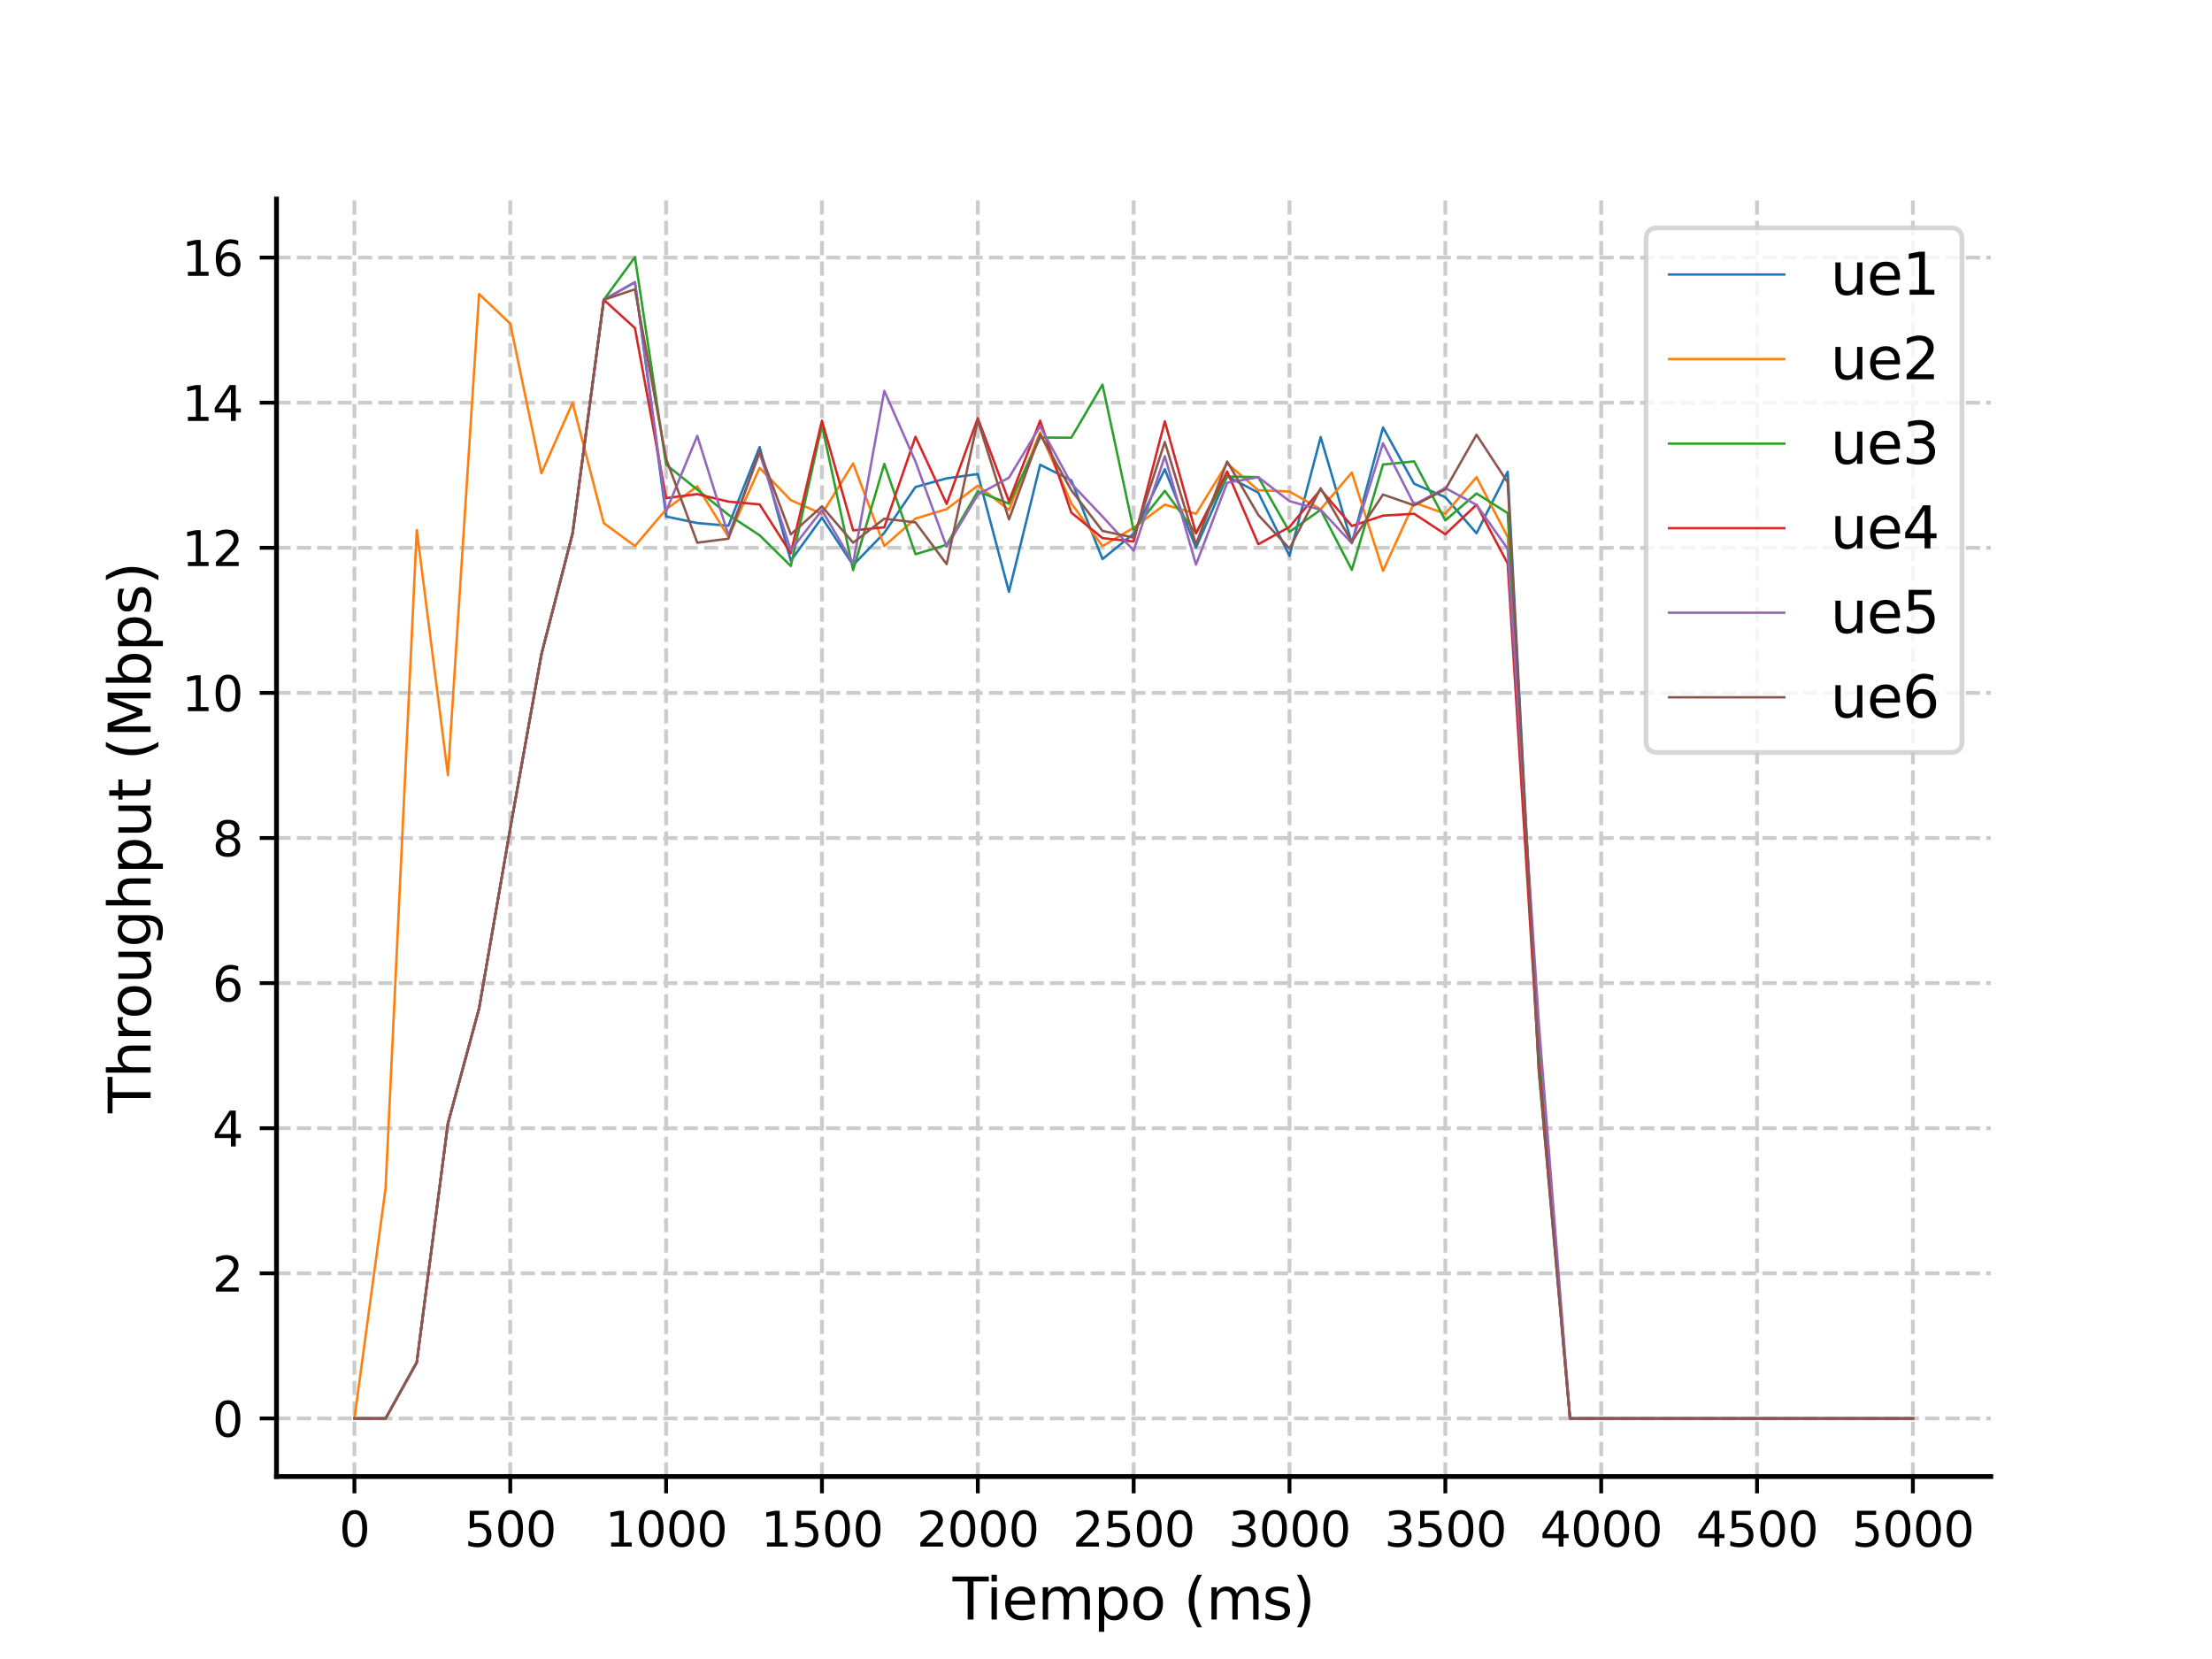 <?xml version="1.0" encoding="utf-8" standalone="no"?>
<!DOCTYPE svg PUBLIC "-//W3C//DTD SVG 1.1//EN"
  "http://www.w3.org/Graphics/SVG/1.1/DTD/svg11.dtd">
<svg xmlns:xlink="http://www.w3.org/1999/xlink" width="460.8pt" height="345.6pt" viewBox="0 0 460.8 345.6" xmlns="http://www.w3.org/2000/svg" version="1.1">
 <defs>
  <style type="text/css">*{stroke-linejoin: round; stroke-linecap: butt}</style>
 </defs>
 <g id="figure_1">
  <g id="patch_1">
   <path d="M 0 345.6 
L 460.8 345.6 
L 460.8 0 
L 0 0 
z
" style="fill: #ffffff"/>
  </g>
  <g id="axes_1">
   <g id="patch_2">
    <path d="M 57.6 307.584 
L 414.72 307.584 
L 414.72 41.472 
L 57.6 41.472 
z
" style="fill: #ffffff"/>
   </g>
   <g id="matplotlib.axis_1">
    <g id="xtick_1">
     <g id="line2d_1">
      <path d="M 73.833 307.584 
L 73.833 41.472 
" clip-path="url(#p1a719687a1)" style="fill: none; stroke-dasharray: 2.96,1.28; stroke-dashoffset: 0; stroke: #cccccc; stroke-width: 0.8"/>
     </g>
     <g id="line2d_2">
      <defs>
       <path id="m1da2ac95e9" d="M 0 0 
L 0 3.5 
" style="stroke: #000000; stroke-width: 0.8"/>
      </defs>
      <g>
       <use xlink:href="#m1da2ac95e9" x="73.833" y="307.584" style="stroke: #000000; stroke-width: 0.8"/>
      </g>
     </g>
     <g id="text_1">
      <!-- 0 -->
      <g transform="translate(70.651 322.182)scale(0.1 -0.1)">
       <defs>
        <path id="DejaVuSans-30" d="M 2034 4250 
Q 1547 4250 1301 3770 
Q 1056 3291 1056 2328 
Q 1056 1369 1301 889 
Q 1547 409 2034 409 
Q 2525 409 2770 889 
Q 3016 1369 3016 2328 
Q 3016 3291 2770 3770 
Q 2525 4250 2034 4250 
z
M 2034 4750 
Q 2819 4750 3233 4129 
Q 3647 3509 3647 2328 
Q 3647 1150 3233 529 
Q 2819 -91 2034 -91 
Q 1250 -91 836 529 
Q 422 1150 422 2328 
Q 422 3509 836 4129 
Q 1250 4750 2034 4750 
z
" transform="scale(0.016)"/>
       </defs>
       <use xlink:href="#DejaVuSans-30"/>
      </g>
     </g>
    </g>
    <g id="xtick_2">
     <g id="line2d_3">
      <path d="M 106.298 307.584 
L 106.298 41.472 
" clip-path="url(#p1a719687a1)" style="fill: none; stroke-dasharray: 2.96,1.28; stroke-dashoffset: 0; stroke: #cccccc; stroke-width: 0.8"/>
     </g>
     <g id="line2d_4">
      <g>
       <use xlink:href="#m1da2ac95e9" x="106.298" y="307.584" style="stroke: #000000; stroke-width: 0.8"/>
      </g>
     </g>
     <g id="text_2">
      <!-- 500 -->
      <g transform="translate(96.754 322.182)scale(0.1 -0.1)">
       <defs>
        <path id="DejaVuSans-35" d="M 691 4666 
L 3169 4666 
L 3169 4134 
L 1269 4134 
L 1269 2991 
Q 1406 3038 1543 3061 
Q 1681 3084 1819 3084 
Q 2600 3084 3056 2656 
Q 3513 2228 3513 1497 
Q 3513 744 3044 326 
Q 2575 -91 1722 -91 
Q 1428 -91 1123 -41 
Q 819 9 494 109 
L 494 744 
Q 775 591 1075 516 
Q 1375 441 1709 441 
Q 2250 441 2565 725 
Q 2881 1009 2881 1497 
Q 2881 1984 2565 2268 
Q 2250 2553 1709 2553 
Q 1456 2553 1204 2497 
Q 953 2441 691 2322 
L 691 4666 
z
" transform="scale(0.016)"/>
       </defs>
       <use xlink:href="#DejaVuSans-35"/>
       <use xlink:href="#DejaVuSans-30" x="63.623"/>
       <use xlink:href="#DejaVuSans-30" x="127.246"/>
      </g>
     </g>
    </g>
    <g id="xtick_3">
     <g id="line2d_5">
      <path d="M 138.764 307.584 
L 138.764 41.472 
" clip-path="url(#p1a719687a1)" style="fill: none; stroke-dasharray: 2.96,1.28; stroke-dashoffset: 0; stroke: #cccccc; stroke-width: 0.8"/>
     </g>
     <g id="line2d_6">
      <g>
       <use xlink:href="#m1da2ac95e9" x="138.764" y="307.584" style="stroke: #000000; stroke-width: 0.8"/>
      </g>
     </g>
     <g id="text_3">
      <!-- 1000 -->
      <g transform="translate(126.039 322.182)scale(0.1 -0.1)">
       <defs>
        <path id="DejaVuSans-31" d="M 794 531 
L 1825 531 
L 1825 4091 
L 703 3866 
L 703 4441 
L 1819 4666 
L 2450 4666 
L 2450 531 
L 3481 531 
L 3481 0 
L 794 0 
L 794 531 
z
" transform="scale(0.016)"/>
       </defs>
       <use xlink:href="#DejaVuSans-31"/>
       <use xlink:href="#DejaVuSans-30" x="63.623"/>
       <use xlink:href="#DejaVuSans-30" x="127.246"/>
       <use xlink:href="#DejaVuSans-30" x="190.869"/>
      </g>
     </g>
    </g>
    <g id="xtick_4">
     <g id="line2d_7">
      <path d="M 171.229 307.584 
L 171.229 41.472 
" clip-path="url(#p1a719687a1)" style="fill: none; stroke-dasharray: 2.96,1.28; stroke-dashoffset: 0; stroke: #cccccc; stroke-width: 0.8"/>
     </g>
     <g id="line2d_8">
      <g>
       <use xlink:href="#m1da2ac95e9" x="171.229" y="307.584" style="stroke: #000000; stroke-width: 0.8"/>
      </g>
     </g>
     <g id="text_4">
      <!-- 1500 -->
      <g transform="translate(158.504 322.182)scale(0.1 -0.1)">
       <use xlink:href="#DejaVuSans-31"/>
       <use xlink:href="#DejaVuSans-35" x="63.623"/>
       <use xlink:href="#DejaVuSans-30" x="127.246"/>
       <use xlink:href="#DejaVuSans-30" x="190.869"/>
      </g>
     </g>
    </g>
    <g id="xtick_5">
     <g id="line2d_9">
      <path d="M 203.695 307.584 
L 203.695 41.472 
" clip-path="url(#p1a719687a1)" style="fill: none; stroke-dasharray: 2.96,1.28; stroke-dashoffset: 0; stroke: #cccccc; stroke-width: 0.8"/>
     </g>
     <g id="line2d_10">
      <g>
       <use xlink:href="#m1da2ac95e9" x="203.695" y="307.584" style="stroke: #000000; stroke-width: 0.8"/>
      </g>
     </g>
     <g id="text_5">
      <!-- 2000 -->
      <g transform="translate(190.97 322.182)scale(0.1 -0.1)">
       <defs>
        <path id="DejaVuSans-32" d="M 1228 531 
L 3431 531 
L 3431 0 
L 469 0 
L 469 531 
Q 828 903 1448 1529 
Q 2069 2156 2228 2338 
Q 2531 2678 2651 2914 
Q 2772 3150 2772 3378 
Q 2772 3750 2511 3984 
Q 2250 4219 1831 4219 
Q 1534 4219 1204 4116 
Q 875 4013 500 3803 
L 500 4441 
Q 881 4594 1212 4672 
Q 1544 4750 1819 4750 
Q 2544 4750 2975 4387 
Q 3406 4025 3406 3419 
Q 3406 3131 3298 2873 
Q 3191 2616 2906 2266 
Q 2828 2175 2409 1742 
Q 1991 1309 1228 531 
z
" transform="scale(0.016)"/>
       </defs>
       <use xlink:href="#DejaVuSans-32"/>
       <use xlink:href="#DejaVuSans-30" x="63.623"/>
       <use xlink:href="#DejaVuSans-30" x="127.246"/>
       <use xlink:href="#DejaVuSans-30" x="190.869"/>
      </g>
     </g>
    </g>
    <g id="xtick_6">
     <g id="line2d_11">
      <path d="M 236.16 307.584 
L 236.16 41.472 
" clip-path="url(#p1a719687a1)" style="fill: none; stroke-dasharray: 2.96,1.28; stroke-dashoffset: 0; stroke: #cccccc; stroke-width: 0.8"/>
     </g>
     <g id="line2d_12">
      <g>
       <use xlink:href="#m1da2ac95e9" x="236.16" y="307.584" style="stroke: #000000; stroke-width: 0.8"/>
      </g>
     </g>
     <g id="text_6">
      <!-- 2500 -->
      <g transform="translate(223.435 322.182)scale(0.1 -0.1)">
       <use xlink:href="#DejaVuSans-32"/>
       <use xlink:href="#DejaVuSans-35" x="63.623"/>
       <use xlink:href="#DejaVuSans-30" x="127.246"/>
       <use xlink:href="#DejaVuSans-30" x="190.869"/>
      </g>
     </g>
    </g>
    <g id="xtick_7">
     <g id="line2d_13">
      <path d="M 268.625 307.584 
L 268.625 41.472 
" clip-path="url(#p1a719687a1)" style="fill: none; stroke-dasharray: 2.96,1.28; stroke-dashoffset: 0; stroke: #cccccc; stroke-width: 0.8"/>
     </g>
     <g id="line2d_14">
      <g>
       <use xlink:href="#m1da2ac95e9" x="268.625" y="307.584" style="stroke: #000000; stroke-width: 0.8"/>
      </g>
     </g>
     <g id="text_7">
      <!-- 3000 -->
      <g transform="translate(255.9 322.182)scale(0.1 -0.1)">
       <defs>
        <path id="DejaVuSans-33" d="M 2597 2516 
Q 3050 2419 3304 2112 
Q 3559 1806 3559 1356 
Q 3559 666 3084 287 
Q 2609 -91 1734 -91 
Q 1441 -91 1130 -33 
Q 819 25 488 141 
L 488 750 
Q 750 597 1062 519 
Q 1375 441 1716 441 
Q 2309 441 2620 675 
Q 2931 909 2931 1356 
Q 2931 1769 2642 2001 
Q 2353 2234 1838 2234 
L 1294 2234 
L 1294 2753 
L 1863 2753 
Q 2328 2753 2575 2939 
Q 2822 3125 2822 3475 
Q 2822 3834 2567 4026 
Q 2313 4219 1838 4219 
Q 1578 4219 1281 4162 
Q 984 4106 628 3988 
L 628 4550 
Q 988 4650 1302 4700 
Q 1616 4750 1894 4750 
Q 2613 4750 3031 4423 
Q 3450 4097 3450 3541 
Q 3450 3153 3228 2886 
Q 3006 2619 2597 2516 
z
" transform="scale(0.016)"/>
       </defs>
       <use xlink:href="#DejaVuSans-33"/>
       <use xlink:href="#DejaVuSans-30" x="63.623"/>
       <use xlink:href="#DejaVuSans-30" x="127.246"/>
       <use xlink:href="#DejaVuSans-30" x="190.869"/>
      </g>
     </g>
    </g>
    <g id="xtick_8">
     <g id="line2d_15">
      <path d="M 301.091 307.584 
L 301.091 41.472 
" clip-path="url(#p1a719687a1)" style="fill: none; stroke-dasharray: 2.96,1.28; stroke-dashoffset: 0; stroke: #cccccc; stroke-width: 0.8"/>
     </g>
     <g id="line2d_16">
      <g>
       <use xlink:href="#m1da2ac95e9" x="301.091" y="307.584" style="stroke: #000000; stroke-width: 0.8"/>
      </g>
     </g>
     <g id="text_8">
      <!-- 3500 -->
      <g transform="translate(288.366 322.182)scale(0.1 -0.1)">
       <use xlink:href="#DejaVuSans-33"/>
       <use xlink:href="#DejaVuSans-35" x="63.623"/>
       <use xlink:href="#DejaVuSans-30" x="127.246"/>
       <use xlink:href="#DejaVuSans-30" x="190.869"/>
      </g>
     </g>
    </g>
    <g id="xtick_9">
     <g id="line2d_17">
      <path d="M 333.556 307.584 
L 333.556 41.472 
" clip-path="url(#p1a719687a1)" style="fill: none; stroke-dasharray: 2.96,1.28; stroke-dashoffset: 0; stroke: #cccccc; stroke-width: 0.8"/>
     </g>
     <g id="line2d_18">
      <g>
       <use xlink:href="#m1da2ac95e9" x="333.556" y="307.584" style="stroke: #000000; stroke-width: 0.8"/>
      </g>
     </g>
     <g id="text_9">
      <!-- 4000 -->
      <g transform="translate(320.831 322.182)scale(0.1 -0.1)">
       <defs>
        <path id="DejaVuSans-34" d="M 2419 4116 
L 825 1625 
L 2419 1625 
L 2419 4116 
z
M 2253 4666 
L 3047 4666 
L 3047 1625 
L 3713 1625 
L 3713 1100 
L 3047 1100 
L 3047 0 
L 2419 0 
L 2419 1100 
L 313 1100 
L 313 1709 
L 2253 4666 
z
" transform="scale(0.016)"/>
       </defs>
       <use xlink:href="#DejaVuSans-34"/>
       <use xlink:href="#DejaVuSans-30" x="63.623"/>
       <use xlink:href="#DejaVuSans-30" x="127.246"/>
       <use xlink:href="#DejaVuSans-30" x="190.869"/>
      </g>
     </g>
    </g>
    <g id="xtick_10">
     <g id="line2d_19">
      <path d="M 366.022 307.584 
L 366.022 41.472 
" clip-path="url(#p1a719687a1)" style="fill: none; stroke-dasharray: 2.96,1.28; stroke-dashoffset: 0; stroke: #cccccc; stroke-width: 0.8"/>
     </g>
     <g id="line2d_20">
      <g>
       <use xlink:href="#m1da2ac95e9" x="366.022" y="307.584" style="stroke: #000000; stroke-width: 0.8"/>
      </g>
     </g>
     <g id="text_10">
      <!-- 4500 -->
      <g transform="translate(353.297 322.182)scale(0.1 -0.1)">
       <use xlink:href="#DejaVuSans-34"/>
       <use xlink:href="#DejaVuSans-35" x="63.623"/>
       <use xlink:href="#DejaVuSans-30" x="127.246"/>
       <use xlink:href="#DejaVuSans-30" x="190.869"/>
      </g>
     </g>
    </g>
    <g id="xtick_11">
     <g id="line2d_21">
      <path d="M 398.487 307.584 
L 398.487 41.472 
" clip-path="url(#p1a719687a1)" style="fill: none; stroke-dasharray: 2.96,1.28; stroke-dashoffset: 0; stroke: #cccccc; stroke-width: 0.8"/>
     </g>
     <g id="line2d_22">
      <g>
       <use xlink:href="#m1da2ac95e9" x="398.487" y="307.584" style="stroke: #000000; stroke-width: 0.8"/>
      </g>
     </g>
     <g id="text_11">
      <!-- 5000 -->
      <g transform="translate(385.762 322.182)scale(0.1 -0.1)">
       <use xlink:href="#DejaVuSans-35"/>
       <use xlink:href="#DejaVuSans-30" x="63.623"/>
       <use xlink:href="#DejaVuSans-30" x="127.246"/>
       <use xlink:href="#DejaVuSans-30" x="190.869"/>
      </g>
     </g>
    </g>
    <g id="text_12">
     <!-- Tiempo (ms) -->
     <g transform="translate(198.441 337.38)scale(0.12 -0.12)">
      <defs>
       <path id="DejaVuSans-54" d="M -19 4666 
L 3928 4666 
L 3928 4134 
L 2272 4134 
L 2272 0 
L 1638 0 
L 1638 4134 
L -19 4134 
L -19 4666 
z
" transform="scale(0.016)"/>
       <path id="DejaVuSans-69" d="M 603 3500 
L 1178 3500 
L 1178 0 
L 603 0 
L 603 3500 
z
M 603 4863 
L 1178 4863 
L 1178 4134 
L 603 4134 
L 603 4863 
z
" transform="scale(0.016)"/>
       <path id="DejaVuSans-65" d="M 3597 1894 
L 3597 1613 
L 953 1613 
Q 991 1019 1311 708 
Q 1631 397 2203 397 
Q 2534 397 2845 478 
Q 3156 559 3463 722 
L 3463 178 
Q 3153 47 2828 -22 
Q 2503 -91 2169 -91 
Q 1331 -91 842 396 
Q 353 884 353 1716 
Q 353 2575 817 3079 
Q 1281 3584 2069 3584 
Q 2775 3584 3186 3129 
Q 3597 2675 3597 1894 
z
M 3022 2063 
Q 3016 2534 2758 2815 
Q 2500 3097 2075 3097 
Q 1594 3097 1305 2825 
Q 1016 2553 972 2059 
L 3022 2063 
z
" transform="scale(0.016)"/>
       <path id="DejaVuSans-6d" d="M 3328 2828 
Q 3544 3216 3844 3400 
Q 4144 3584 4550 3584 
Q 5097 3584 5394 3201 
Q 5691 2819 5691 2113 
L 5691 0 
L 5113 0 
L 5113 2094 
Q 5113 2597 4934 2840 
Q 4756 3084 4391 3084 
Q 3944 3084 3684 2787 
Q 3425 2491 3425 1978 
L 3425 0 
L 2847 0 
L 2847 2094 
Q 2847 2600 2669 2842 
Q 2491 3084 2119 3084 
Q 1678 3084 1418 2786 
Q 1159 2488 1159 1978 
L 1159 0 
L 581 0 
L 581 3500 
L 1159 3500 
L 1159 2956 
Q 1356 3278 1631 3431 
Q 1906 3584 2284 3584 
Q 2666 3584 2933 3390 
Q 3200 3197 3328 2828 
z
" transform="scale(0.016)"/>
       <path id="DejaVuSans-70" d="M 1159 525 
L 1159 -1331 
L 581 -1331 
L 581 3500 
L 1159 3500 
L 1159 2969 
Q 1341 3281 1617 3432 
Q 1894 3584 2278 3584 
Q 2916 3584 3314 3078 
Q 3713 2572 3713 1747 
Q 3713 922 3314 415 
Q 2916 -91 2278 -91 
Q 1894 -91 1617 61 
Q 1341 213 1159 525 
z
M 3116 1747 
Q 3116 2381 2855 2742 
Q 2594 3103 2138 3103 
Q 1681 3103 1420 2742 
Q 1159 2381 1159 1747 
Q 1159 1113 1420 752 
Q 1681 391 2138 391 
Q 2594 391 2855 752 
Q 3116 1113 3116 1747 
z
" transform="scale(0.016)"/>
       <path id="DejaVuSans-6f" d="M 1959 3097 
Q 1497 3097 1228 2736 
Q 959 2375 959 1747 
Q 959 1119 1226 758 
Q 1494 397 1959 397 
Q 2419 397 2687 759 
Q 2956 1122 2956 1747 
Q 2956 2369 2687 2733 
Q 2419 3097 1959 3097 
z
M 1959 3584 
Q 2709 3584 3137 3096 
Q 3566 2609 3566 1747 
Q 3566 888 3137 398 
Q 2709 -91 1959 -91 
Q 1206 -91 779 398 
Q 353 888 353 1747 
Q 353 2609 779 3096 
Q 1206 3584 1959 3584 
z
" transform="scale(0.016)"/>
       <path id="DejaVuSans-20" transform="scale(0.016)"/>
       <path id="DejaVuSans-28" d="M 1984 4856 
Q 1566 4138 1362 3434 
Q 1159 2731 1159 2009 
Q 1159 1288 1364 580 
Q 1569 -128 1984 -844 
L 1484 -844 
Q 1016 -109 783 600 
Q 550 1309 550 2009 
Q 550 2706 781 3412 
Q 1013 4119 1484 4856 
L 1984 4856 
z
" transform="scale(0.016)"/>
       <path id="DejaVuSans-73" d="M 2834 3397 
L 2834 2853 
Q 2591 2978 2328 3040 
Q 2066 3103 1784 3103 
Q 1356 3103 1142 2972 
Q 928 2841 928 2578 
Q 928 2378 1081 2264 
Q 1234 2150 1697 2047 
L 1894 2003 
Q 2506 1872 2764 1633 
Q 3022 1394 3022 966 
Q 3022 478 2636 193 
Q 2250 -91 1575 -91 
Q 1294 -91 989 -36 
Q 684 19 347 128 
L 347 722 
Q 666 556 975 473 
Q 1284 391 1588 391 
Q 1994 391 2212 530 
Q 2431 669 2431 922 
Q 2431 1156 2273 1281 
Q 2116 1406 1581 1522 
L 1381 1569 
Q 847 1681 609 1914 
Q 372 2147 372 2553 
Q 372 3047 722 3315 
Q 1072 3584 1716 3584 
Q 2034 3584 2315 3537 
Q 2597 3491 2834 3397 
z
" transform="scale(0.016)"/>
       <path id="DejaVuSans-29" d="M 513 4856 
L 1013 4856 
Q 1481 4119 1714 3412 
Q 1947 2706 1947 2009 
Q 1947 1309 1714 600 
Q 1481 -109 1013 -844 
L 513 -844 
Q 928 -128 1133 580 
Q 1338 1288 1338 2009 
Q 1338 2731 1133 3434 
Q 928 4138 513 4856 
z
" transform="scale(0.016)"/>
      </defs>
      <use xlink:href="#DejaVuSans-54"/>
      <use xlink:href="#DejaVuSans-69" x="57.959"/>
      <use xlink:href="#DejaVuSans-65" x="85.742"/>
      <use xlink:href="#DejaVuSans-6d" x="147.266"/>
      <use xlink:href="#DejaVuSans-70" x="244.678"/>
      <use xlink:href="#DejaVuSans-6f" x="308.154"/>
      <use xlink:href="#DejaVuSans-20" x="369.336"/>
      <use xlink:href="#DejaVuSans-28" x="401.123"/>
      <use xlink:href="#DejaVuSans-6d" x="440.137"/>
      <use xlink:href="#DejaVuSans-73" x="537.549"/>
      <use xlink:href="#DejaVuSans-29" x="589.648"/>
     </g>
    </g>
   </g>
   <g id="matplotlib.axis_2">
    <g id="ytick_1">
     <g id="line2d_23">
      <path d="M 57.6 295.488 
L 414.72 295.488 
" clip-path="url(#p1a719687a1)" style="fill: none; stroke-dasharray: 2.96,1.28; stroke-dashoffset: 0; stroke: #cccccc; stroke-width: 0.8"/>
     </g>
     <g id="line2d_24">
      <defs>
       <path id="mf91687ad22" d="M 0 0 
L -3.5 0 
" style="stroke: #000000; stroke-width: 0.8"/>
      </defs>
      <g>
       <use xlink:href="#mf91687ad22" x="57.6" y="295.488" style="stroke: #000000; stroke-width: 0.8"/>
      </g>
     </g>
     <g id="text_13">
      <!-- 0 -->
      <g transform="translate(44.237 299.287)scale(0.1 -0.1)">
       <use xlink:href="#DejaVuSans-30"/>
      </g>
     </g>
    </g>
    <g id="ytick_2">
     <g id="line2d_25">
      <path d="M 57.6 265.259 
L 414.72 265.259 
" clip-path="url(#p1a719687a1)" style="fill: none; stroke-dasharray: 2.96,1.28; stroke-dashoffset: 0; stroke: #cccccc; stroke-width: 0.8"/>
     </g>
     <g id="line2d_26">
      <g>
       <use xlink:href="#mf91687ad22" x="57.6" y="265.259" style="stroke: #000000; stroke-width: 0.8"/>
      </g>
     </g>
     <g id="text_14">
      <!-- 2 -->
      <g transform="translate(44.237 269.058)scale(0.1 -0.1)">
       <use xlink:href="#DejaVuSans-32"/>
      </g>
     </g>
    </g>
    <g id="ytick_3">
     <g id="line2d_27">
      <path d="M 57.6 235.03 
L 414.72 235.03 
" clip-path="url(#p1a719687a1)" style="fill: none; stroke-dasharray: 2.96,1.28; stroke-dashoffset: 0; stroke: #cccccc; stroke-width: 0.8"/>
     </g>
     <g id="line2d_28">
      <g>
       <use xlink:href="#mf91687ad22" x="57.6" y="235.03" style="stroke: #000000; stroke-width: 0.8"/>
      </g>
     </g>
     <g id="text_15">
      <!-- 4 -->
      <g transform="translate(44.237 238.829)scale(0.1 -0.1)">
       <use xlink:href="#DejaVuSans-34"/>
      </g>
     </g>
    </g>
    <g id="ytick_4">
     <g id="line2d_29">
      <path d="M 57.6 204.801 
L 414.72 204.801 
" clip-path="url(#p1a719687a1)" style="fill: none; stroke-dasharray: 2.96,1.28; stroke-dashoffset: 0; stroke: #cccccc; stroke-width: 0.8"/>
     </g>
     <g id="line2d_30">
      <g>
       <use xlink:href="#mf91687ad22" x="57.6" y="204.801" style="stroke: #000000; stroke-width: 0.8"/>
      </g>
     </g>
     <g id="text_16">
      <!-- 6 -->
      <g transform="translate(44.237 208.6)scale(0.1 -0.1)">
       <defs>
        <path id="DejaVuSans-36" d="M 2113 2584 
Q 1688 2584 1439 2293 
Q 1191 2003 1191 1497 
Q 1191 994 1439 701 
Q 1688 409 2113 409 
Q 2538 409 2786 701 
Q 3034 994 3034 1497 
Q 3034 2003 2786 2293 
Q 2538 2584 2113 2584 
z
M 3366 4563 
L 3366 3988 
Q 3128 4100 2886 4159 
Q 2644 4219 2406 4219 
Q 1781 4219 1451 3797 
Q 1122 3375 1075 2522 
Q 1259 2794 1537 2939 
Q 1816 3084 2150 3084 
Q 2853 3084 3261 2657 
Q 3669 2231 3669 1497 
Q 3669 778 3244 343 
Q 2819 -91 2113 -91 
Q 1303 -91 875 529 
Q 447 1150 447 2328 
Q 447 3434 972 4092 
Q 1497 4750 2381 4750 
Q 2619 4750 2861 4703 
Q 3103 4656 3366 4563 
z
" transform="scale(0.016)"/>
       </defs>
       <use xlink:href="#DejaVuSans-36"/>
      </g>
     </g>
    </g>
    <g id="ytick_5">
     <g id="line2d_31">
      <path d="M 57.6 174.572 
L 414.72 174.572 
" clip-path="url(#p1a719687a1)" style="fill: none; stroke-dasharray: 2.96,1.28; stroke-dashoffset: 0; stroke: #cccccc; stroke-width: 0.8"/>
     </g>
     <g id="line2d_32">
      <g>
       <use xlink:href="#mf91687ad22" x="57.6" y="174.572" style="stroke: #000000; stroke-width: 0.8"/>
      </g>
     </g>
     <g id="text_17">
      <!-- 8 -->
      <g transform="translate(44.237 178.371)scale(0.1 -0.1)">
       <defs>
        <path id="DejaVuSans-38" d="M 2034 2216 
Q 1584 2216 1326 1975 
Q 1069 1734 1069 1313 
Q 1069 891 1326 650 
Q 1584 409 2034 409 
Q 2484 409 2743 651 
Q 3003 894 3003 1313 
Q 3003 1734 2745 1975 
Q 2488 2216 2034 2216 
z
M 1403 2484 
Q 997 2584 770 2862 
Q 544 3141 544 3541 
Q 544 4100 942 4425 
Q 1341 4750 2034 4750 
Q 2731 4750 3128 4425 
Q 3525 4100 3525 3541 
Q 3525 3141 3298 2862 
Q 3072 2584 2669 2484 
Q 3125 2378 3379 2068 
Q 3634 1759 3634 1313 
Q 3634 634 3220 271 
Q 2806 -91 2034 -91 
Q 1263 -91 848 271 
Q 434 634 434 1313 
Q 434 1759 690 2068 
Q 947 2378 1403 2484 
z
M 1172 3481 
Q 1172 3119 1398 2916 
Q 1625 2713 2034 2713 
Q 2441 2713 2670 2916 
Q 2900 3119 2900 3481 
Q 2900 3844 2670 4047 
Q 2441 4250 2034 4250 
Q 1625 4250 1398 4047 
Q 1172 3844 1172 3481 
z
" transform="scale(0.016)"/>
       </defs>
       <use xlink:href="#DejaVuSans-38"/>
      </g>
     </g>
    </g>
    <g id="ytick_6">
     <g id="line2d_33">
      <path d="M 57.6 144.343 
L 414.72 144.343 
" clip-path="url(#p1a719687a1)" style="fill: none; stroke-dasharray: 2.96,1.28; stroke-dashoffset: 0; stroke: #cccccc; stroke-width: 0.8"/>
     </g>
     <g id="line2d_34">
      <g>
       <use xlink:href="#mf91687ad22" x="57.6" y="144.343" style="stroke: #000000; stroke-width: 0.8"/>
      </g>
     </g>
     <g id="text_18">
      <!-- 10 -->
      <g transform="translate(37.875 148.142)scale(0.1 -0.1)">
       <use xlink:href="#DejaVuSans-31"/>
       <use xlink:href="#DejaVuSans-30" x="63.623"/>
      </g>
     </g>
    </g>
    <g id="ytick_7">
     <g id="line2d_35">
      <path d="M 57.6 114.114 
L 414.72 114.114 
" clip-path="url(#p1a719687a1)" style="fill: none; stroke-dasharray: 2.96,1.28; stroke-dashoffset: 0; stroke: #cccccc; stroke-width: 0.8"/>
     </g>
     <g id="line2d_36">
      <g>
       <use xlink:href="#mf91687ad22" x="57.6" y="114.114" style="stroke: #000000; stroke-width: 0.8"/>
      </g>
     </g>
     <g id="text_19">
      <!-- 12 -->
      <g transform="translate(37.875 117.913)scale(0.1 -0.1)">
       <use xlink:href="#DejaVuSans-31"/>
       <use xlink:href="#DejaVuSans-32" x="63.623"/>
      </g>
     </g>
    </g>
    <g id="ytick_8">
     <g id="line2d_37">
      <path d="M 57.6 83.884 
L 414.72 83.884 
" clip-path="url(#p1a719687a1)" style="fill: none; stroke-dasharray: 2.96,1.28; stroke-dashoffset: 0; stroke: #cccccc; stroke-width: 0.8"/>
     </g>
     <g id="line2d_38">
      <g>
       <use xlink:href="#mf91687ad22" x="57.6" y="83.884" style="stroke: #000000; stroke-width: 0.8"/>
      </g>
     </g>
     <g id="text_20">
      <!-- 14 -->
      <g transform="translate(37.875 87.684)scale(0.1 -0.1)">
       <use xlink:href="#DejaVuSans-31"/>
       <use xlink:href="#DejaVuSans-34" x="63.623"/>
      </g>
     </g>
    </g>
    <g id="ytick_9">
     <g id="line2d_39">
      <path d="M 57.6 53.655 
L 414.72 53.655 
" clip-path="url(#p1a719687a1)" style="fill: none; stroke-dasharray: 2.96,1.28; stroke-dashoffset: 0; stroke: #cccccc; stroke-width: 0.8"/>
     </g>
     <g id="line2d_40">
      <g>
       <use xlink:href="#mf91687ad22" x="57.6" y="53.655" style="stroke: #000000; stroke-width: 0.8"/>
      </g>
     </g>
     <g id="text_21">
      <!-- 16 -->
      <g transform="translate(37.875 57.455)scale(0.1 -0.1)">
       <use xlink:href="#DejaVuSans-31"/>
       <use xlink:href="#DejaVuSans-36" x="63.623"/>
      </g>
     </g>
    </g>
    <g id="text_22">
     <!-- Throughput (Mbps) -->
     <g transform="translate(31.379 231.885)rotate(-90)scale(0.12 -0.12)">
      <defs>
       <path id="DejaVuSans-68" d="M 3513 2113 
L 3513 0 
L 2938 0 
L 2938 2094 
Q 2938 2591 2744 2837 
Q 2550 3084 2163 3084 
Q 1697 3084 1428 2787 
Q 1159 2491 1159 1978 
L 1159 0 
L 581 0 
L 581 4863 
L 1159 4863 
L 1159 2956 
Q 1366 3272 1645 3428 
Q 1925 3584 2291 3584 
Q 2894 3584 3203 3211 
Q 3513 2838 3513 2113 
z
" transform="scale(0.016)"/>
       <path id="DejaVuSans-72" d="M 2631 2963 
Q 2534 3019 2420 3045 
Q 2306 3072 2169 3072 
Q 1681 3072 1420 2755 
Q 1159 2438 1159 1844 
L 1159 0 
L 581 0 
L 581 3500 
L 1159 3500 
L 1159 2956 
Q 1341 3275 1631 3429 
Q 1922 3584 2338 3584 
Q 2397 3584 2469 3576 
Q 2541 3569 2628 3553 
L 2631 2963 
z
" transform="scale(0.016)"/>
       <path id="DejaVuSans-75" d="M 544 1381 
L 544 3500 
L 1119 3500 
L 1119 1403 
Q 1119 906 1312 657 
Q 1506 409 1894 409 
Q 2359 409 2629 706 
Q 2900 1003 2900 1516 
L 2900 3500 
L 3475 3500 
L 3475 0 
L 2900 0 
L 2900 538 
Q 2691 219 2414 64 
Q 2138 -91 1772 -91 
Q 1169 -91 856 284 
Q 544 659 544 1381 
z
M 1991 3584 
L 1991 3584 
z
" transform="scale(0.016)"/>
       <path id="DejaVuSans-67" d="M 2906 1791 
Q 2906 2416 2648 2759 
Q 2391 3103 1925 3103 
Q 1463 3103 1205 2759 
Q 947 2416 947 1791 
Q 947 1169 1205 825 
Q 1463 481 1925 481 
Q 2391 481 2648 825 
Q 2906 1169 2906 1791 
z
M 3481 434 
Q 3481 -459 3084 -895 
Q 2688 -1331 1869 -1331 
Q 1566 -1331 1297 -1286 
Q 1028 -1241 775 -1147 
L 775 -588 
Q 1028 -725 1275 -790 
Q 1522 -856 1778 -856 
Q 2344 -856 2625 -561 
Q 2906 -266 2906 331 
L 2906 616 
Q 2728 306 2450 153 
Q 2172 0 1784 0 
Q 1141 0 747 490 
Q 353 981 353 1791 
Q 353 2603 747 3093 
Q 1141 3584 1784 3584 
Q 2172 3584 2450 3431 
Q 2728 3278 2906 2969 
L 2906 3500 
L 3481 3500 
L 3481 434 
z
" transform="scale(0.016)"/>
       <path id="DejaVuSans-74" d="M 1172 4494 
L 1172 3500 
L 2356 3500 
L 2356 3053 
L 1172 3053 
L 1172 1153 
Q 1172 725 1289 603 
Q 1406 481 1766 481 
L 2356 481 
L 2356 0 
L 1766 0 
Q 1100 0 847 248 
Q 594 497 594 1153 
L 594 3053 
L 172 3053 
L 172 3500 
L 594 3500 
L 594 4494 
L 1172 4494 
z
" transform="scale(0.016)"/>
       <path id="DejaVuSans-4d" d="M 628 4666 
L 1569 4666 
L 2759 1491 
L 3956 4666 
L 4897 4666 
L 4897 0 
L 4281 0 
L 4281 4097 
L 3078 897 
L 2444 897 
L 1241 4097 
L 1241 0 
L 628 0 
L 628 4666 
z
" transform="scale(0.016)"/>
       <path id="DejaVuSans-62" d="M 3116 1747 
Q 3116 2381 2855 2742 
Q 2594 3103 2138 3103 
Q 1681 3103 1420 2742 
Q 1159 2381 1159 1747 
Q 1159 1113 1420 752 
Q 1681 391 2138 391 
Q 2594 391 2855 752 
Q 3116 1113 3116 1747 
z
M 1159 2969 
Q 1341 3281 1617 3432 
Q 1894 3584 2278 3584 
Q 2916 3584 3314 3078 
Q 3713 2572 3713 1747 
Q 3713 922 3314 415 
Q 2916 -91 2278 -91 
Q 1894 -91 1617 61 
Q 1341 213 1159 525 
L 1159 0 
L 581 0 
L 581 4863 
L 1159 4863 
L 1159 2969 
z
" transform="scale(0.016)"/>
      </defs>
      <use xlink:href="#DejaVuSans-54"/>
      <use xlink:href="#DejaVuSans-68" x="61.084"/>
      <use xlink:href="#DejaVuSans-72" x="124.463"/>
      <use xlink:href="#DejaVuSans-6f" x="163.326"/>
      <use xlink:href="#DejaVuSans-75" x="224.508"/>
      <use xlink:href="#DejaVuSans-67" x="287.887"/>
      <use xlink:href="#DejaVuSans-68" x="351.363"/>
      <use xlink:href="#DejaVuSans-70" x="414.742"/>
      <use xlink:href="#DejaVuSans-75" x="478.219"/>
      <use xlink:href="#DejaVuSans-74" x="541.598"/>
      <use xlink:href="#DejaVuSans-20" x="580.807"/>
      <use xlink:href="#DejaVuSans-28" x="612.594"/>
      <use xlink:href="#DejaVuSans-4d" x="651.607"/>
      <use xlink:href="#DejaVuSans-62" x="737.887"/>
      <use xlink:href="#DejaVuSans-70" x="801.363"/>
      <use xlink:href="#DejaVuSans-73" x="864.84"/>
      <use xlink:href="#DejaVuSans-29" x="916.939"/>
     </g>
    </g>
   </g>
   <g id="line2d_41">
    <path d="M 73.833 295.488 
L 80.326 295.488 
L 86.819 283.81 
L 93.312 234.025 
L 99.805 210.055 
L 106.298 172.562 
L 112.791 136.299 
L 119.284 111.1 
L 125.777 62.453 
L 132.271 58.791 
L 138.764 107.592 
L 145.257 108.962 
L 151.75 109.513 
L 158.243 93.122 
L 164.736 116.81 
L 171.229 107.846 
L 177.722 117.721 
L 184.215 111.007 
L 190.708 101.452 
L 197.201 99.65 
L 203.695 98.755 
L 210.188 123.29 
L 216.681 96.818 
L 223.174 100.064 
L 229.667 116.469 
L 236.16 111.167 
L 242.653 97.743 
L 249.146 114.079 
L 255.639 99.211 
L 262.132 102.64 
L 268.625 115.791 
L 275.119 91.063 
L 281.612 113.148 
L 288.105 89.05 
L 294.598 100.781 
L 301.091 103.571 
L 307.584 111.095 
L 314.077 98.272 
L 320.57 222.955 
L 327.063 295.488 
L 333.556 295.488 
L 340.049 295.488 
L 346.543 295.488 
L 353.036 295.488 
L 359.529 295.488 
L 366.022 295.488 
L 372.515 295.488 
L 379.008 295.488 
L 385.501 295.488 
L 391.994 295.488 
L 398.487 295.488 
" clip-path="url(#p1a719687a1)" style="fill: none; stroke: #1f77b4; stroke-width: 0.5; stroke-linecap: square"/>
   </g>
   <g id="line2d_42">
    <path d="M 73.833 295.488 
L 80.326 247.547 
L 86.819 110.416 
L 93.312 161.499 
L 99.805 61.246 
L 106.298 67.425 
L 112.791 98.596 
L 119.284 83.906 
L 125.777 108.973 
L 132.271 113.746 
L 138.764 106.108 
L 145.257 101.303 
L 151.75 111.841 
L 158.243 97.486 
L 164.736 104.181 
L 171.229 107.063 
L 177.722 96.535 
L 184.215 113.752 
L 190.708 108.032 
L 197.201 106.064 
L 203.695 101.171 
L 210.188 106.232 
L 216.681 90.078 
L 223.174 104.854 
L 229.667 113.774 
L 236.16 109.928 
L 242.653 105.128 
L 249.146 107.033 
L 255.639 96.53 
L 262.132 102.124 
L 268.625 102.401 
L 275.119 106.092 
L 281.612 98.438 
L 288.105 118.927 
L 294.598 104.711 
L 301.091 107.022 
L 307.584 99.404 
L 314.077 111.857 
L 320.57 216.115 
L 327.063 295.488 
L 333.556 295.488 
L 340.049 295.488 
L 346.543 295.488 
L 353.036 295.488 
L 359.529 295.488 
L 366.022 295.488 
L 372.515 295.488 
L 379.008 295.488 
L 385.501 295.488 
L 391.994 295.488 
L 398.487 295.488 
" clip-path="url(#p1a719687a1)" style="fill: none; stroke: #ff7f0e; stroke-width: 0.5; stroke-linecap: square"/>
   </g>
   <g id="line2d_43">
    <path d="M 73.833 295.488 
L 80.326 295.488 
L 86.819 283.81 
L 93.312 234.025 
L 99.805 210.055 
L 106.298 172.562 
L 112.791 136.299 
L 119.284 111.1 
L 125.777 62.453 
L 132.271 53.568 
L 138.764 96.788 
L 145.257 101.992 
L 151.75 107.252 
L 158.243 111.509 
L 164.736 117.894 
L 171.229 88.591 
L 177.722 118.772 
L 184.215 96.631 
L 190.708 115.451 
L 197.201 113.507 
L 203.695 102.366 
L 210.188 104.921 
L 216.681 91.15 
L 223.174 91.186 
L 229.667 80.127 
L 236.16 110.484 
L 242.653 102.245 
L 249.146 111.1 
L 255.639 99.267 
L 262.132 99.4 
L 268.625 110.785 
L 275.119 106.205 
L 281.612 118.713 
L 288.105 96.768 
L 294.598 96.121 
L 301.091 108.411 
L 307.584 102.796 
L 314.077 106.89 
L 320.57 219.145 
L 327.063 295.488 
L 333.556 295.488 
L 340.049 295.488 
L 346.543 295.488 
L 353.036 295.488 
L 359.529 295.488 
L 366.022 295.488 
L 372.515 295.488 
L 379.008 295.488 
L 385.501 295.488 
L 391.994 295.488 
L 398.487 295.488 
" clip-path="url(#p1a719687a1)" style="fill: none; stroke: #2ca02c; stroke-width: 0.5; stroke-linecap: square"/>
   </g>
   <g id="line2d_44">
    <path d="M 73.833 295.488 
L 80.326 295.488 
L 86.819 283.81 
L 93.312 234.025 
L 99.805 210.055 
L 106.298 172.562 
L 112.791 136.299 
L 119.284 111.1 
L 125.777 62.453 
L 132.271 68.342 
L 138.764 103.767 
L 145.257 102.934 
L 151.75 104.498 
L 158.243 105.077 
L 164.736 115.246 
L 171.229 87.633 
L 177.722 110.484 
L 184.215 109.85 
L 190.708 90.983 
L 197.201 104.975 
L 203.695 87.12 
L 210.188 104.443 
L 216.681 87.632 
L 223.174 106.775 
L 229.667 112.102 
L 236.16 112.804 
L 242.653 87.777 
L 249.146 111.1 
L 255.639 98.22 
L 262.132 113.378 
L 268.625 109.772 
L 275.119 101.988 
L 281.612 109.566 
L 288.105 107.417 
L 294.598 107.028 
L 301.091 111.291 
L 307.584 105.148 
L 314.077 117.377 
L 320.57 221.63 
L 327.063 295.488 
L 333.556 295.488 
L 340.049 295.488 
L 346.543 295.488 
L 353.036 295.488 
L 359.529 295.488 
L 366.022 295.488 
L 372.515 295.488 
L 379.008 295.488 
L 385.501 295.488 
L 391.994 295.488 
L 398.487 295.488 
" clip-path="url(#p1a719687a1)" style="fill: none; stroke: #d62728; stroke-width: 0.5; stroke-linecap: square"/>
   </g>
   <g id="line2d_45">
    <path d="M 73.833 295.488 
L 80.326 295.488 
L 86.819 283.81 
L 93.312 234.025 
L 99.805 210.055 
L 106.298 172.562 
L 112.791 136.299 
L 119.284 111.1 
L 125.777 62.453 
L 132.271 58.801 
L 138.764 106.506 
L 145.257 90.807 
L 151.75 111.531 
L 158.243 94.379 
L 164.736 114.628 
L 171.229 106.278 
L 177.722 117.36 
L 184.215 81.419 
L 190.708 96.151 
L 197.201 113.91 
L 203.695 103.058 
L 210.188 99.496 
L 216.681 88.791 
L 223.174 100.747 
L 229.667 107.596 
L 236.16 114.695 
L 242.653 95.04 
L 249.146 117.617 
L 255.639 100.56 
L 262.132 99.4 
L 268.625 104.396 
L 275.119 106.199 
L 281.612 113.155 
L 288.105 92.344 
L 294.598 105.121 
L 301.091 101.676 
L 307.584 105.174 
L 314.077 114.318 
L 320.57 213.211 
L 327.063 295.488 
L 333.556 295.488 
L 340.049 295.488 
L 346.543 295.488 
L 353.036 295.488 
L 359.529 295.488 
L 366.022 295.488 
L 372.515 295.488 
L 379.008 295.488 
L 385.501 295.488 
L 391.994 295.488 
L 398.487 295.488 
" clip-path="url(#p1a719687a1)" style="fill: none; stroke: #9467bd; stroke-width: 0.5; stroke-linecap: square"/>
   </g>
   <g id="line2d_46">
    <path d="M 73.833 295.488 
L 80.326 295.488 
L 86.819 283.81 
L 93.312 234.025 
L 99.805 210.055 
L 106.298 172.562 
L 112.791 136.299 
L 119.284 111.1 
L 125.777 62.453 
L 132.271 60.263 
L 138.764 95.562 
L 145.257 113.057 
L 151.75 112.221 
L 158.243 93.944 
L 164.736 111.32 
L 171.229 105.499 
L 177.722 113.053 
L 184.215 108.051 
L 190.708 108.826 
L 197.201 117.516 
L 203.695 87.564 
L 210.188 108.205 
L 216.681 90.458 
L 223.174 102.124 
L 229.667 110.603 
L 236.16 111.988 
L 242.653 92.074 
L 249.146 113.391 
L 255.639 96.135 
L 262.132 107.284 
L 268.625 114.267 
L 275.119 101.72 
L 281.612 112.855 
L 288.105 103.025 
L 294.598 105.28 
L 301.091 101.939 
L 307.584 90.564 
L 314.077 100.469 
L 320.57 223.25 
L 327.063 295.488 
L 333.556 295.488 
L 340.049 295.488 
L 346.543 295.488 
L 353.036 295.488 
L 359.529 295.488 
L 366.022 295.488 
L 372.515 295.488 
L 379.008 295.488 
L 385.501 295.488 
L 391.994 295.488 
L 398.487 295.488 
" clip-path="url(#p1a719687a1)" style="fill: none; stroke: #8c564b; stroke-width: 0.5; stroke-linecap: square"/>
   </g>
   <g id="patch_3">
    <path d="M 57.6 307.584 
L 57.6 41.472 
" style="fill: none; stroke: #000000; stroke-linejoin: miter; stroke-linecap: square"/>
   </g>
   <g id="patch_4">
    <path d="M 57.6 307.584 
L 414.72 307.584 
" style="fill: none; stroke: #000000; stroke-linejoin: miter; stroke-linecap: square"/>
   </g>
   <g id="legend_1">
    <g id="patch_5">
     <path d="M 345.296 156.755 
L 406.32 156.755 
Q 408.72 156.755 408.72 154.355 
L 408.72 49.872 
Q 408.72 47.472 406.32 47.472 
L 345.296 47.472 
Q 342.896 47.472 342.896 49.872 
L 342.896 154.355 
Q 342.896 156.755 345.296 156.755 
z
" style="fill: #ffffff; opacity: 0.8; stroke: #cccccc; stroke-linejoin: miter"/>
    </g>
    <g id="line2d_47">
     <path d="M 347.696 57.19 
L 359.696 57.19 
L 371.696 57.19 
" style="fill: none; stroke: #1f77b4; stroke-width: 0.5; stroke-linecap: square"/>
    </g>
    <g id="text_23">
     <!-- ue1 -->
     <g transform="translate(381.296 61.39)scale(0.12 -0.12)">
      <use xlink:href="#DejaVuSans-75"/>
      <use xlink:href="#DejaVuSans-65" x="63.379"/>
      <use xlink:href="#DejaVuSans-31" x="124.902"/>
     </g>
    </g>
    <g id="line2d_48">
     <path d="M 347.696 74.804 
L 359.696 74.804 
L 371.696 74.804 
" style="fill: none; stroke: #ff7f0e; stroke-width: 0.5; stroke-linecap: square"/>
    </g>
    <g id="text_24">
     <!-- ue2 -->
     <g transform="translate(381.296 79.004)scale(0.12 -0.12)">
      <use xlink:href="#DejaVuSans-75"/>
      <use xlink:href="#DejaVuSans-65" x="63.379"/>
      <use xlink:href="#DejaVuSans-32" x="124.902"/>
     </g>
    </g>
    <g id="line2d_49">
     <path d="M 347.696 92.418 
L 359.696 92.418 
L 371.696 92.418 
" style="fill: none; stroke: #2ca02c; stroke-width: 0.5; stroke-linecap: square"/>
    </g>
    <g id="text_25">
     <!-- ue3 -->
     <g transform="translate(381.296 96.618)scale(0.12 -0.12)">
      <use xlink:href="#DejaVuSans-75"/>
      <use xlink:href="#DejaVuSans-65" x="63.379"/>
      <use xlink:href="#DejaVuSans-33" x="124.902"/>
     </g>
    </g>
    <g id="line2d_50">
     <path d="M 347.696 110.031 
L 359.696 110.031 
L 371.696 110.031 
" style="fill: none; stroke: #d62728; stroke-width: 0.5; stroke-linecap: square"/>
    </g>
    <g id="text_26">
     <!-- ue4 -->
     <g transform="translate(381.296 114.231)scale(0.12 -0.12)">
      <use xlink:href="#DejaVuSans-75"/>
      <use xlink:href="#DejaVuSans-65" x="63.379"/>
      <use xlink:href="#DejaVuSans-34" x="124.902"/>
     </g>
    </g>
    <g id="line2d_51">
     <path d="M 347.696 127.645 
L 359.696 127.645 
L 371.696 127.645 
" style="fill: none; stroke: #9467bd; stroke-width: 0.5; stroke-linecap: square"/>
    </g>
    <g id="text_27">
     <!-- ue5 -->
     <g transform="translate(381.296 131.845)scale(0.12 -0.12)">
      <use xlink:href="#DejaVuSans-75"/>
      <use xlink:href="#DejaVuSans-65" x="63.379"/>
      <use xlink:href="#DejaVuSans-35" x="124.902"/>
     </g>
    </g>
    <g id="line2d_52">
     <path d="M 347.696 145.259 
L 359.696 145.259 
L 371.696 145.259 
" style="fill: none; stroke: #8c564b; stroke-width: 0.5; stroke-linecap: square"/>
    </g>
    <g id="text_28">
     <!-- ue6 -->
     <g transform="translate(381.296 149.459)scale(0.12 -0.12)">
      <use xlink:href="#DejaVuSans-75"/>
      <use xlink:href="#DejaVuSans-65" x="63.379"/>
      <use xlink:href="#DejaVuSans-36" x="124.902"/>
     </g>
    </g>
   </g>
  </g>
 </g>
 <defs>
  <clipPath id="p1a719687a1">
   <rect x="57.6" y="41.472" width="357.12" height="266.112"/>
  </clipPath>
 </defs>
</svg>
